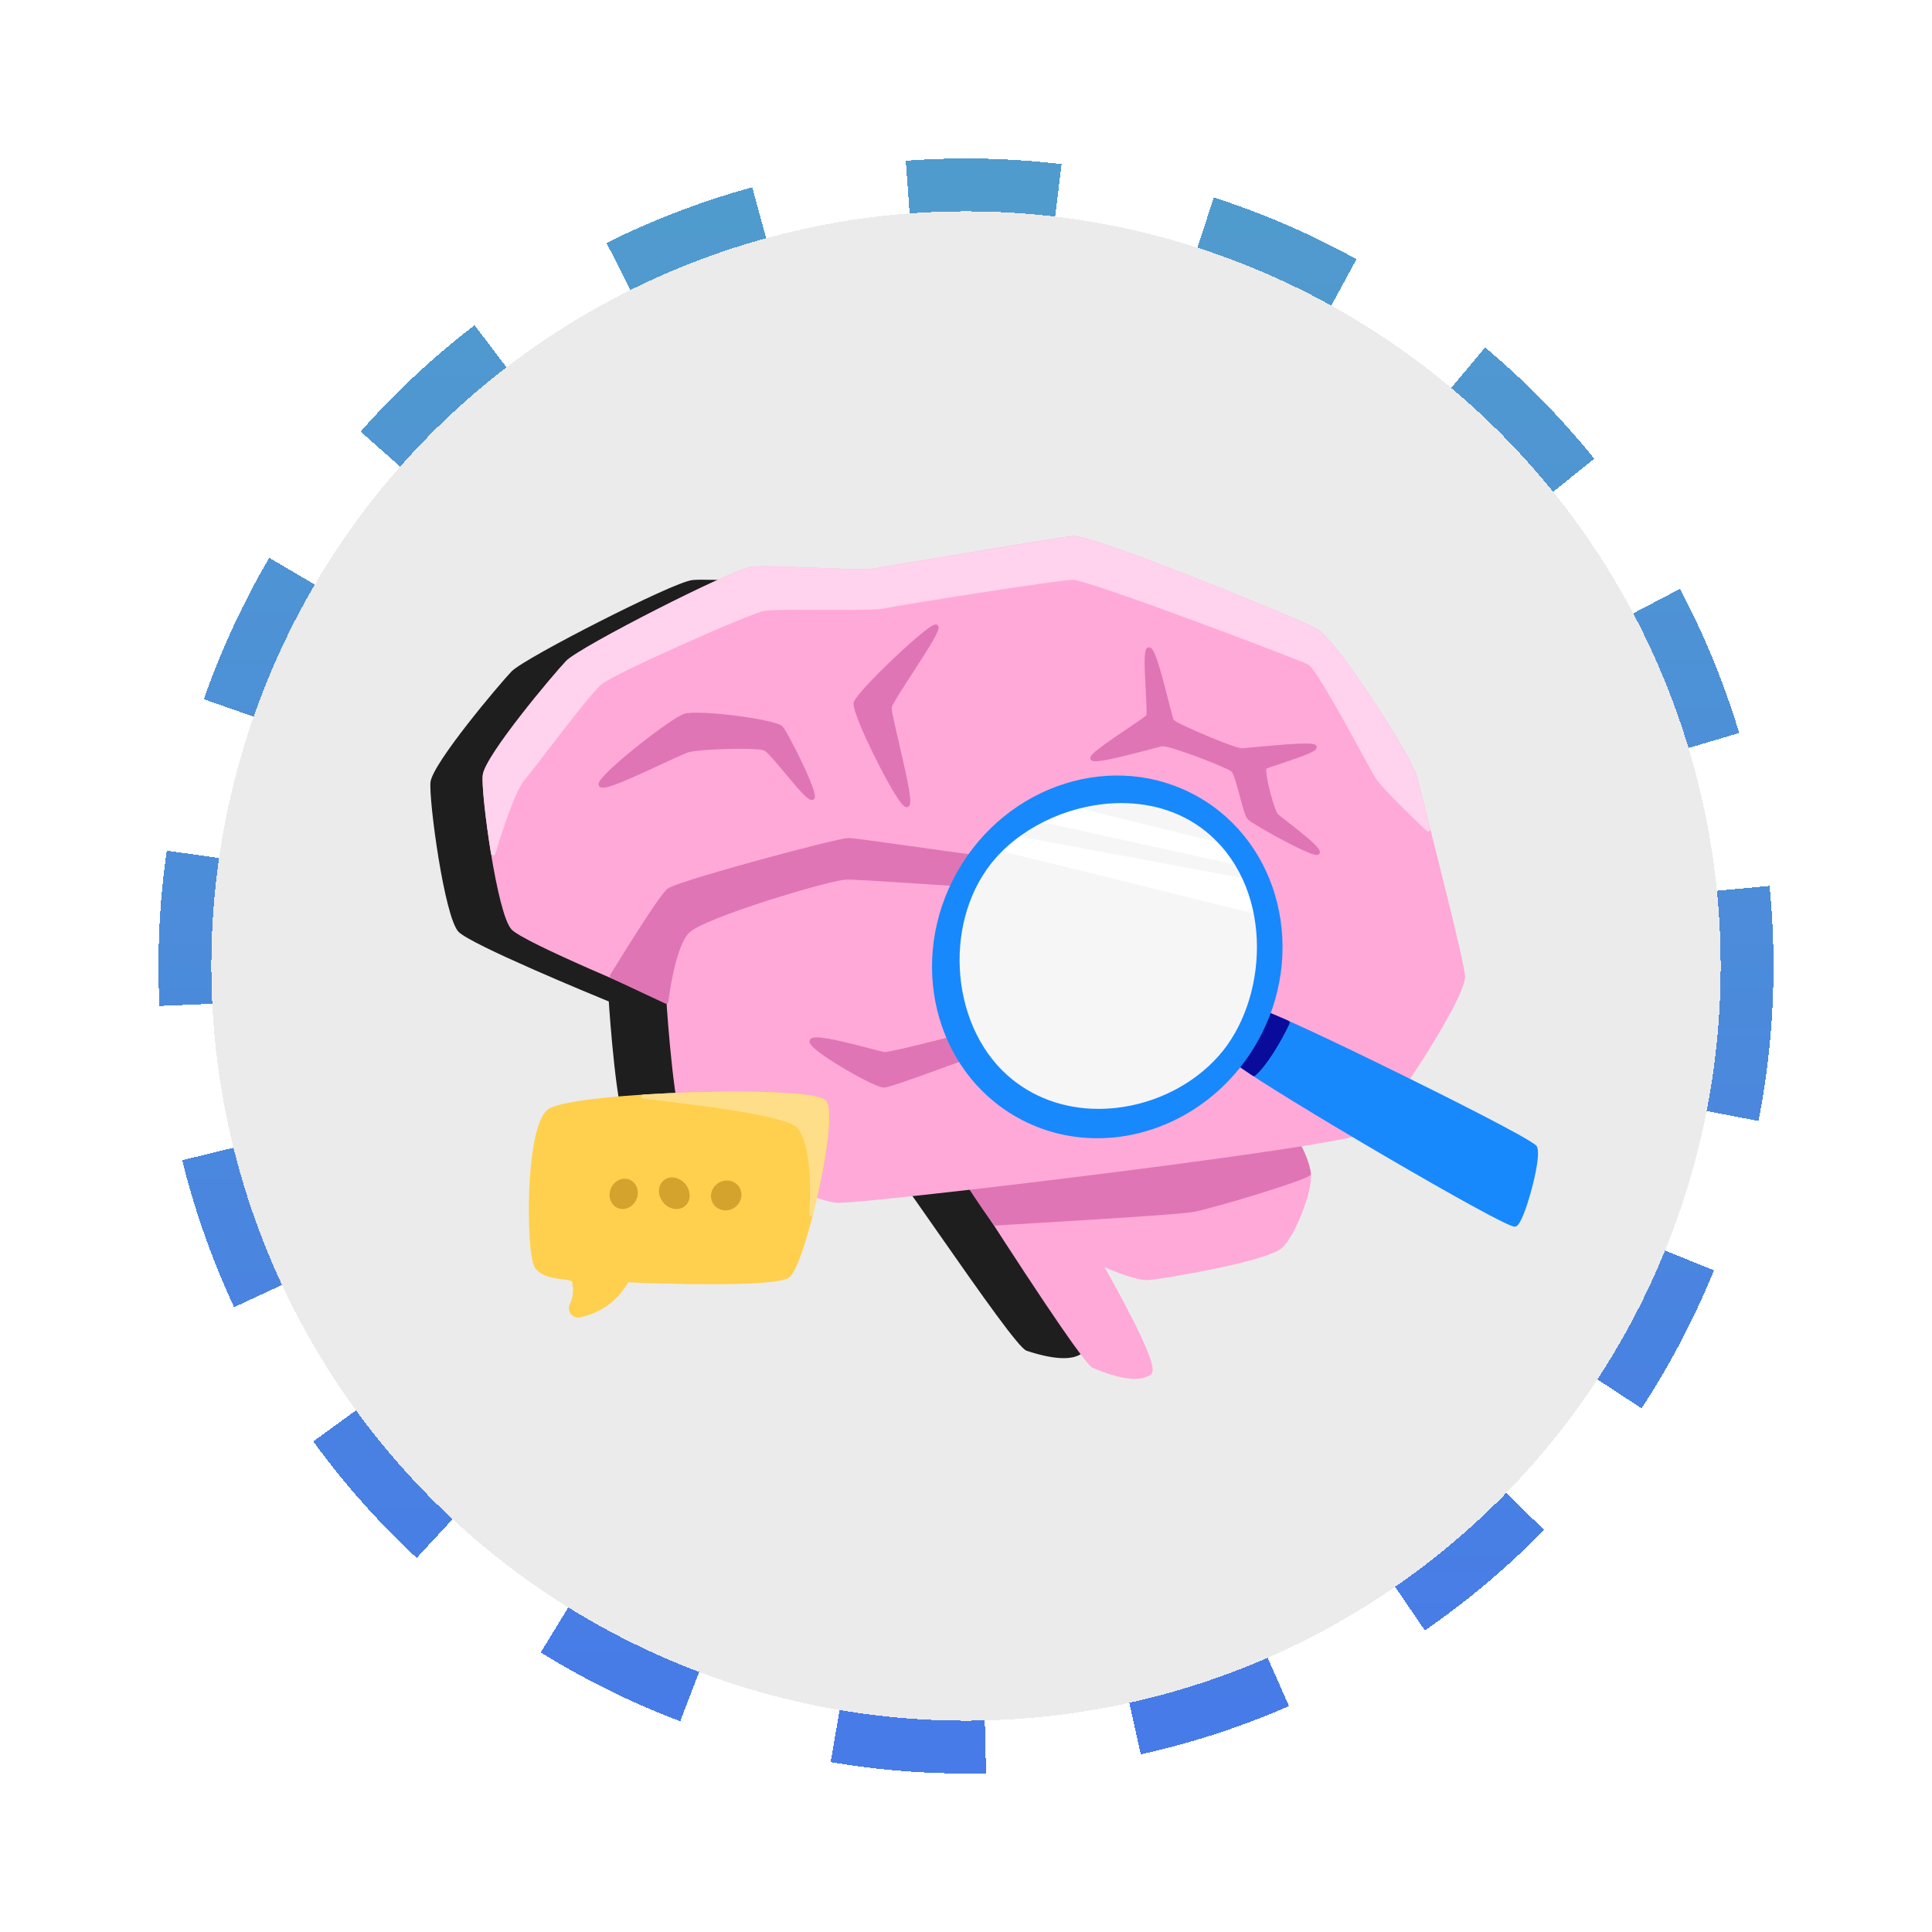 <svg width="256" height="256" viewBox="0 0 256 256" fill="none" xmlns="http://www.w3.org/2000/svg">
    <g filter="url(#filter0_d_5_344)">
        <circle cx="128" cy="124" r="100" fill="#D9D9D9" fill-opacity="0.5" shape-rendering="crispEdges"/>
        <circle cx="128" cy="124" r="103.5" stroke="url(#paint0_linear_5_344)" stroke-width="7" stroke-dasharray="20 20" shape-rendering="crispEdges"/>
    </g>
    <g clip-path="url(#clip0_5_344)">
        <path d="M183.09 129.401C182.847 126.854 177.594 106.666 176.949 103.997C176.304 101.328 166.6 86.474 164.252 85.145C161.903 83.815 135.246 73.008 133.004 73.222C130.761 73.436 109.525 77.041 107.421 77.383C105.316 77.726 94.258 76.92 91.8 77.154C89.343 77.389 69.651 87.458 68.001 89.171C66.35 90.884 57.613 101.328 57.341 103.66C57.069 105.992 59.239 121.494 60.982 123.269C62.724 125.044 80.953 132.494 80.953 132.494C80.953 132.494 81.895 147.352 83.319 149.452C84.744 151.552 99.464 158.079 102.663 158.256C103.682 158.313 110.697 157.602 119.867 156.548C122.585 160.149 134.742 178.241 136.12 178.696C137.651 179.202 141.544 180.397 143.263 179.03C144.121 178.349 141.735 172.002 137.659 165.917C140.27 166.984 142.78 167.811 143.816 167.712C146.176 167.487 157.82 165.741 159.623 164.123C161.425 162.505 163.458 156.824 163.278 154.942C163.181 153.923 162.657 152.382 161.895 151.061C166.82 150.283 170.158 149.634 170.707 149.245C173.249 147.446 183.333 131.947 183.09 129.401H183.09Z" fill="#1E1E1E"/>
        <path d="M140.937 179.962C139.646 179.962 138.005 179.635 136.026 178.98C135.052 178.659 130.294 171.925 124.176 163.156C122.258 160.408 120.592 158.019 119.731 156.864C112.207 157.728 103.818 158.62 102.646 158.555C99.489 158.38 84.613 151.891 83.072 149.62C81.69 147.583 80.786 134.506 80.667 132.7C78.688 131.889 62.462 125.203 60.768 123.479C58.869 121.544 56.788 105.827 57.045 103.626C57.337 101.119 66.233 90.576 67.786 88.965C68.688 88.028 74.3 84.964 79.463 82.343C84.516 79.777 90.403 76.988 91.772 76.858C92.944 76.746 95.948 76.863 99.129 76.987C102.647 77.124 106.284 77.266 107.373 77.089C107.804 77.019 109.041 76.811 110.753 76.524C117.384 75.412 131.182 73.097 132.975 72.925C135.36 72.697 162.028 83.543 164.399 84.885C165.693 85.619 168.909 90.025 171.487 93.904C174.007 97.695 176.881 102.449 177.239 103.927C177.383 104.524 177.75 105.967 178.258 107.964C179.984 114.748 183.197 127.375 183.387 129.373C183.559 131.166 179.457 137.779 178.195 139.764C175.664 143.746 172.295 148.488 170.879 149.489C170.53 149.736 169.261 150.191 162.362 151.289C163.011 152.517 163.478 153.901 163.575 154.914C163.768 156.936 161.631 162.723 159.822 164.346C157.89 166.08 145.819 167.821 143.845 168.01C142.73 168.116 140.247 167.257 138.429 166.547C140.086 169.122 141.581 171.936 142.588 174.387C143.373 176.3 144.16 178.699 143.449 179.264C142.865 179.729 142.025 179.962 140.937 179.962ZM119.867 156.25C119.913 156.25 119.959 156.261 120 156.281C120.042 156.302 120.078 156.332 120.106 156.369C120.939 157.473 122.666 159.948 124.666 162.814C128.641 168.511 135.294 178.047 136.215 178.414C140.503 179.831 142.314 179.405 143.078 178.797C143.237 178.643 143.186 177.4 142.01 174.551C140.912 171.895 139.236 168.808 137.411 166.084C137.375 166.031 137.358 165.967 137.361 165.904C137.364 165.84 137.387 165.779 137.428 165.729C137.468 165.68 137.523 165.644 137.585 165.629C137.647 165.613 137.713 165.617 137.772 165.641C140.732 166.851 142.924 167.498 143.788 167.416C146.292 167.177 157.743 165.41 159.424 163.902C161.097 162.399 163.159 156.837 162.981 154.971C162.883 153.947 162.343 152.435 161.636 151.21C161.612 151.168 161.599 151.121 161.597 151.073C161.595 151.024 161.605 150.976 161.626 150.932C161.647 150.889 161.678 150.851 161.717 150.822C161.755 150.793 161.801 150.774 161.848 150.766C168.784 149.672 170.267 149.191 170.535 149.002C171.673 148.197 174.682 144.177 177.691 139.443C180.842 134.488 182.892 130.463 182.793 129.43C182.607 127.477 179.402 114.879 177.68 108.111C177.171 106.112 176.804 104.668 176.659 104.067C176.371 102.88 173.987 98.744 170.99 94.234C167.798 89.432 165.096 85.966 164.104 85.405C162.913 84.73 155.611 81.682 148.479 78.882C139.705 75.439 133.93 73.434 133.032 73.519C131.26 73.689 117.476 76.001 110.851 77.113C109.138 77.4 107.901 77.608 107.469 77.678C106.321 77.865 102.653 77.722 99.106 77.584C96.085 77.466 92.96 77.344 91.829 77.452C90.785 77.551 85.924 79.731 79.733 82.875C73.775 85.9 68.932 88.635 68.216 89.379C66.531 91.127 57.897 101.47 57.638 103.695C57.374 105.954 59.564 121.4 61.195 123.061C62.539 124.43 74.781 129.65 81.066 132.219C81.118 132.24 81.163 132.275 81.195 132.321C81.228 132.366 81.247 132.42 81.251 132.476C81.575 137.587 82.476 147.678 83.567 149.285C84.163 150.164 87.732 152.181 92.449 154.304C97.056 156.377 101.263 157.881 102.68 157.959C103.636 158.012 110.209 157.358 119.833 156.252C119.845 156.251 119.856 156.25 119.867 156.25L119.867 156.25Z" fill="#1E1E1E"/>
    </g>
    <g clip-path="url(#clip1_5_344)">
        <path d="M139.924 164.112C138.437 162.777 137.534 155.879 138.339 154.524C139.144 153.17 167.622 148.345 169.586 149.143C171.551 149.941 173.233 153.721 173.418 155.664C173.603 157.607 171.509 163.471 169.651 165.141C167.794 166.811 154.657 169.084 152.225 169.317C149.794 169.549 141.411 165.447 139.924 164.112Z" fill="#FFA9D8"/>
        <path d="M152.018 169.624C149.181 169.624 141.151 165.613 139.726 164.334C138.12 162.893 137.19 155.875 138.084 154.372C138.198 154.181 138.435 153.782 143.22 152.71C145.931 152.103 149.574 151.401 153.478 150.734C158.919 149.804 168.459 148.364 169.698 148.868C171.873 149.751 173.534 153.752 173.713 155.636C173.912 157.721 171.711 163.688 169.85 165.362C167.845 167.164 154.43 169.405 152.254 169.613C152.18 169.62 152.101 169.623 152.018 169.623V169.624ZM140.122 163.891C141.599 165.216 149.943 169.236 152.197 169.021C155.072 168.746 167.736 166.463 169.453 164.92C171.179 163.367 173.306 157.621 173.122 155.692C172.934 153.724 171.226 150.13 169.474 149.419C168.678 149.095 161.924 149.899 153.763 151.288C144.488 152.867 139.032 154.215 138.589 154.685C137.854 155.954 138.77 162.677 140.122 163.891L140.122 163.891Z" fill="#FFA9D8"/>
        <path d="M128.105 156.215C128.105 156.215 143.433 180.361 144.965 181.005C146.497 181.649 150.4 183.192 152.276 181.924C154.153 180.656 138.378 154.861 138.378 154.861L128.105 156.215Z" fill="#FFA9D8"/>
        <path d="M150.358 182.705C148.953 182.705 147.112 182.228 144.85 181.278C144.565 181.158 143.809 180.84 135.713 168.53C131.734 162.481 127.893 156.433 127.855 156.373C127.828 156.331 127.812 156.283 127.809 156.233C127.806 156.183 127.815 156.133 127.836 156.088C127.857 156.042 127.889 156.003 127.93 155.973C127.97 155.944 128.017 155.925 128.067 155.919L138.34 154.565C138.397 154.558 138.454 154.567 138.506 154.591C138.558 154.616 138.602 154.656 138.632 154.705C138.671 154.769 142.621 161.233 146.29 167.77C148.447 171.612 150.087 174.729 151.165 177.033C153.04 181.038 152.887 181.869 152.443 182.169C151.914 182.526 151.218 182.705 150.358 182.705ZM128.606 156.447C129.521 157.883 132.801 163.021 136.185 168.168C143.39 179.123 144.806 180.602 145.081 180.73C149.376 182.535 151.274 182.241 152.11 181.676C152.142 181.632 152.425 181.071 150.488 176.99C149.392 174.68 147.759 171.592 145.633 167.814C142.337 161.955 138.856 156.215 138.225 155.18L128.606 156.447Z" fill="#FFA9D8"/>
        <path d="M173.401 155.521C173.151 153.542 171.504 149.923 169.586 149.144C167.622 148.346 140.658 153.638 138.339 154.525L128.203 156.678C128.203 156.678 129.81 159.205 131.881 162.104C132.965 161.984 155.658 160.763 158.246 160.272C160.218 159.899 171.748 156.526 173.401 155.521Z" fill="#E075B5"/>
        <path d="M131.881 162.401C131.834 162.401 131.787 162.39 131.745 162.368C131.703 162.346 131.667 162.315 131.64 162.277C129.588 159.405 127.969 156.863 127.952 156.838C127.927 156.797 127.911 156.751 127.907 156.703C127.903 156.655 127.911 156.607 127.929 156.563C127.948 156.519 127.977 156.479 128.014 156.449C128.051 156.418 128.094 156.397 128.141 156.387L138.255 154.239C139.515 153.773 146.711 152.255 154.042 150.91C159.364 149.935 168.475 148.372 169.698 148.869C171.702 149.683 173.431 153.39 173.696 155.484C173.703 155.541 173.693 155.599 173.669 155.651C173.644 155.703 173.604 155.746 173.555 155.776C171.814 156.834 160.213 160.202 158.301 160.565C156.439 160.917 144.398 161.637 137.204 162.068C134.418 162.234 132.218 162.366 131.914 162.399C131.903 162.4 131.892 162.401 131.881 162.401ZM128.686 156.879C129.193 157.662 130.478 159.622 132.024 161.793C132.654 161.744 134.594 161.628 137.169 161.474C144.349 161.044 156.366 160.326 158.191 159.98C160.274 159.585 171.009 156.413 173.078 155.36C172.75 153.357 171.164 150.106 169.475 149.419C167.659 148.682 140.868 153.876 138.445 154.803C138.43 154.808 138.416 154.813 138.4 154.816L128.686 156.879V156.879Z" fill="#E075B5"/>
        <path d="M64.262 102.729C64.542 100.322 73.544 89.541 75.245 87.773C76.946 86.005 97.236 75.611 99.768 75.369C102.3 75.127 113.695 75.959 115.863 75.605C118.031 75.252 139.913 71.531 142.223 71.31C144.534 71.089 172.001 82.244 174.421 83.617C176.84 84.99 186.839 100.322 187.504 103.077C188.169 105.832 193.582 126.671 193.832 129.299C194.083 131.928 183.692 147.926 181.073 149.784C178.453 151.641 114.257 159.268 110.961 159.085C107.665 158.902 92.497 152.165 91.029 149.997C89.562 147.83 88.591 132.493 88.591 132.493C88.591 132.493 69.809 124.802 68.013 122.97C66.217 121.139 63.981 105.136 64.262 102.729Z" fill="#FFA9D8"/>
        <path d="M111.094 159.387C111.035 159.387 110.985 159.386 110.944 159.384C107.692 159.203 92.37 152.509 90.784 150.166C89.359 148.062 88.427 134.537 88.307 132.699C86.295 131.873 69.546 124.961 67.801 123.18C65.845 121.185 63.702 104.967 63.967 102.696C64.268 100.11 73.432 89.231 75.031 87.568C75.96 86.603 81.742 83.441 87.061 80.735C92.266 78.087 98.33 75.209 99.74 75.074C100.947 74.959 104.042 75.08 107.319 75.208C110.944 75.35 114.693 75.496 115.815 75.313C116.259 75.241 117.533 75.027 119.295 74.731C126.129 73.582 140.348 71.192 142.195 71.015C144.654 70.78 172.124 81.974 174.567 83.36C175.899 84.115 179.212 88.662 181.868 92.665C184.463 96.578 187.424 101.483 187.793 103.009C187.941 103.624 188.319 105.114 188.843 107.175C190.621 114.177 193.931 127.211 194.128 129.273C194.304 131.12 190.078 137.944 188.779 139.992C186.172 144.101 182.701 148.995 181.244 150.028C179.655 151.154 158.673 153.938 146.307 155.496C129.563 157.607 113.429 159.387 111.094 159.387ZM101.166 75.623C100.586 75.623 100.115 75.636 99.796 75.666C98.72 75.769 93.71 78.019 87.329 81.265C81.19 84.389 76.198 87.213 75.459 87.981C73.723 89.786 64.824 100.466 64.557 102.765C64.285 105.097 66.543 121.048 68.225 122.764C69.611 124.178 82.227 129.567 88.703 132.219C88.755 132.24 88.8 132.276 88.832 132.321C88.865 132.366 88.884 132.42 88.887 132.476C89.221 137.752 90.15 148.171 91.275 149.832C91.891 150.741 95.57 152.824 100.431 155.016C105.18 157.157 109.517 158.709 110.977 158.79C112.591 158.88 129.396 157.028 146.233 154.906C166.565 152.343 179.849 150.288 180.901 149.542C182.075 148.71 185.177 144.559 188.278 139.673C191.525 134.555 193.639 130.398 193.537 129.329C193.344 127.313 190.042 114.308 188.267 107.321C187.743 105.258 187.365 103.767 187.215 103.148C186.919 101.921 184.462 97.651 181.373 92.994C178.084 88.036 175.297 84.457 174.274 83.877C173.047 83.18 165.522 80.034 158.173 77.144C149.131 73.588 143.179 71.519 142.252 71.607C140.425 71.782 126.22 74.169 119.394 75.317C117.63 75.613 116.356 75.828 115.911 75.9C114.729 76.093 110.951 75.945 107.296 75.802C105.033 75.714 102.713 75.623 101.166 75.623L101.166 75.623Z" fill="#FFA9D8"/>
        <path d="M79.59 90.397C81.506 88.826 99.297 81.052 101.082 80.676C102.868 80.3 115.391 80.713 117.02 80.346C118.65 79.98 140.033 76.571 142.124 76.533C144.214 76.495 171.999 87.074 173.438 87.769C174.877 88.464 181.651 101.626 182.576 103.036C183.5 104.446 189.221 109.872 189.221 109.872C188.386 106.576 187.712 103.939 187.504 103.077C186.839 100.322 176.84 84.989 174.421 83.617C172.001 82.244 144.534 71.089 142.223 71.31C139.913 71.531 118.031 75.252 115.863 75.605C113.695 75.959 102.3 75.127 99.768 75.369C97.236 75.611 76.946 86.005 75.245 87.773C73.544 89.541 64.542 100.322 64.261 102.729C64.122 103.93 64.608 108.517 65.354 113.039C65.354 113.039 67.708 104.975 69.272 103.172C70.837 101.37 77.674 91.967 79.59 90.397Z" fill="#FFD2ED"/>
        <path d="M65.355 113.338C65.284 113.338 65.216 113.313 65.162 113.268C65.109 113.222 65.073 113.159 65.061 113.089C64.304 108.496 63.823 103.931 63.967 102.696C64.268 100.11 73.432 89.231 75.031 87.568C75.96 86.603 81.742 83.441 87.06 80.735C92.266 78.087 98.33 75.209 99.74 75.074C100.946 74.959 104.042 75.08 107.319 75.208C110.944 75.35 114.693 75.496 115.815 75.313C116.259 75.241 117.533 75.027 119.297 74.73C126.13 73.582 140.348 71.192 142.195 71.015C144.654 70.78 172.124 81.974 174.567 83.36C175.899 84.115 179.212 88.662 181.868 92.665C184.463 96.578 187.424 101.483 187.792 103.009C187.941 103.623 188.318 105.109 188.84 107.166C189.045 107.973 189.271 108.86 189.509 109.801C189.525 109.863 189.52 109.929 189.495 109.988C189.47 110.048 189.427 110.098 189.371 110.13C189.316 110.163 189.251 110.177 189.187 110.169C189.123 110.162 189.064 110.134 189.017 110.09C188.782 109.867 183.26 104.624 182.327 103.201C182.065 102.8 181.382 101.55 180.438 99.819C178.28 95.863 174.263 88.5 173.309 88.039C171.649 87.237 144.227 76.832 142.14 76.832H142.129C140.072 76.869 118.897 80.231 117.085 80.638C116.244 80.827 112.815 80.817 109.186 80.806C105.659 80.796 102.012 80.785 101.144 80.969C99.255 81.367 81.524 89.197 79.778 90.628C78.534 91.647 75.045 96.205 72.497 99.532C71.173 101.261 70.03 102.754 69.496 103.369C67.992 105.102 65.663 113.045 65.639 113.125C65.621 113.186 65.584 113.24 65.532 113.279C65.481 113.318 65.419 113.338 65.354 113.338L65.355 113.338ZM101.166 75.623C100.586 75.623 100.115 75.636 99.796 75.666C98.72 75.769 93.71 78.019 87.329 81.265C81.19 84.389 76.198 87.213 75.459 87.981C73.723 89.786 64.825 100.466 64.557 102.765C64.433 103.822 64.823 107.682 65.445 111.72C66.177 109.369 67.822 104.391 69.048 102.979C69.57 102.378 70.708 100.891 72.026 99.17C74.734 95.633 78.105 91.231 79.402 90.168C81.416 88.517 99.297 80.75 101.021 80.386C101.951 80.19 105.466 80.201 109.188 80.212C112.625 80.222 116.179 80.232 116.955 80.058C118.774 79.649 140.047 76.274 142.118 76.237C144.313 76.197 172.058 86.774 173.567 87.503C174.607 88.005 177.657 93.48 180.959 99.533C181.862 101.187 182.574 102.494 182.824 102.874C183.521 103.938 187.102 107.427 188.679 108.943C188.534 108.372 188.395 107.826 188.265 107.312C187.742 105.254 187.364 103.766 187.215 103.148C186.919 101.921 184.462 97.651 181.373 92.994C178.084 88.036 175.297 84.457 174.274 83.877C173.047 83.18 165.522 80.034 158.173 77.144C149.131 73.588 143.179 71.519 142.252 71.607C140.425 71.782 126.221 74.169 119.395 75.317C117.631 75.613 116.356 75.828 115.911 75.9C114.729 76.093 110.95 75.945 107.296 75.802C105.032 75.714 102.712 75.623 101.166 75.623Z" fill="#FFD2ED"/>
        <path d="M153.118 113.051C153.118 113.051 138.965 117.145 136.598 117.481C134.23 117.817 114.465 116.18 112.084 116.263C109.702 116.345 93.148 121.339 91.119 123.37C89.09 125.402 88.265 132.7 88.265 132.7L81.106 129.344C81.106 129.344 87.417 118.954 88.632 117.994C89.847 117.033 110.992 111.34 112.411 111.34C113.829 111.34 133.756 114.423 135.805 114.287C137.853 114.152 153.117 113.051 153.117 113.051L153.118 113.051Z" fill="#E075B5"/>
        <path d="M88.265 132.996C88.222 132.996 88.179 132.987 88.139 132.968L80.98 129.611C80.942 129.594 80.909 129.568 80.881 129.537C80.854 129.505 80.834 129.468 80.822 129.428C80.81 129.388 80.806 129.346 80.811 129.305C80.817 129.263 80.831 129.223 80.852 129.188C81.111 128.761 87.205 118.741 88.448 117.759C89.261 117.116 97.054 114.929 100.366 114.018C105.617 112.575 111.623 111.041 112.411 111.041C113.008 111.041 116.499 111.53 120.919 112.15C127.014 113.004 134.6 114.067 135.785 113.989C137.809 113.855 152.943 112.764 153.096 112.753C153.169 112.748 153.242 112.77 153.299 112.815C153.357 112.86 153.396 112.925 153.409 112.998C153.422 113.07 153.408 113.144 153.369 113.207C153.33 113.269 153.27 113.315 153.2 113.335C152.621 113.503 139 117.438 136.639 117.773C135.214 117.976 127.867 117.495 121.386 117.07C116.917 116.778 113.057 116.525 112.094 116.558C109.879 116.635 93.29 121.616 91.329 123.579C89.396 125.514 88.568 132.66 88.56 132.732C88.551 132.805 88.517 132.872 88.462 132.921C88.408 132.969 88.338 132.996 88.264 132.996L88.265 132.996ZM81.532 129.214L88.02 132.256C88.23 130.662 89.09 124.98 90.909 123.159C92.213 121.853 98.665 119.676 101.378 118.801C106.182 117.252 110.88 116.005 112.073 115.964C113.067 115.93 116.94 116.183 121.425 116.477C127.558 116.878 135.192 117.378 136.556 117.185C138.236 116.947 146.046 114.758 150.284 113.552C145.76 113.877 137.303 114.485 135.825 114.583C134.579 114.665 127.278 113.642 120.836 112.739C116.789 112.172 112.967 111.636 112.411 111.636C111.787 111.636 106.454 112.962 100.524 114.592C94.003 116.384 89.298 117.844 88.816 118.226C87.884 118.963 83.4 126.15 81.532 129.214ZM164.99 131.591C164.074 130.995 155.755 136.843 154.435 137.104C153.428 137.303 139.131 136.562 138.491 135.612C137.851 134.662 140.159 129.012 139.816 128.967C139.482 128.924 133.623 135.183 132.403 135.787C131.182 136.39 117.948 139.844 117.11 139.694C116.019 139.499 107.568 136.972 107.568 137.986C107.568 139.001 115.945 143.813 117.109 143.813C118.273 143.813 132.336 138.278 134.307 137.99C136.278 137.702 154.151 140.566 155.641 140.27C157.131 139.973 165.905 132.188 164.989 131.592L164.99 131.591Z" fill="#E075B5"/>
        <path d="M117.109 144.111C116.3 144.111 113.25 142.427 111.751 141.537C110.558 140.828 109.481 140.128 108.719 139.565C107.446 138.624 107.271 138.251 107.271 137.987C107.271 137.841 107.336 137.711 107.455 137.619C108.064 137.149 110.733 137.731 115.445 138.97C116.27 139.187 116.921 139.358 117.162 139.401C117.991 139.494 130.984 136.157 132.271 135.52C132.911 135.204 135.169 132.974 136.818 131.346C139.48 128.718 139.61 128.641 139.854 128.673C139.902 128.679 139.947 128.695 139.987 128.721C140.027 128.747 140.061 128.781 140.087 128.821C140.226 129.036 140.147 129.346 139.644 130.988C139.249 132.276 138.43 134.947 138.732 135.438C139.013 135.69 141.208 136.118 146.491 136.503C150.317 136.782 153.933 136.901 154.377 136.813C154.862 136.717 156.657 135.625 158.393 134.57C162.864 131.851 164.557 130.955 165.151 131.342C165.228 131.393 165.401 131.543 165.341 131.855C165.143 132.882 161.941 135.8 160.965 136.67C159.069 138.359 156.552 140.392 155.698 140.562C154.977 140.705 151.365 140.248 145.503 139.479C140.73 138.852 135.321 138.142 134.35 138.284C133.391 138.424 129.365 139.887 125.471 141.302C120.662 143.05 117.699 144.111 117.109 144.111L117.109 144.111ZM107.91 138.062C108.164 138.434 109.427 139.474 112.169 141.093C114.703 142.59 116.707 143.516 117.109 143.516C117.637 143.516 121.691 142.043 125.268 140.743C129.371 139.253 133.246 137.845 134.264 137.696C135.316 137.542 140.302 138.196 145.58 138.889C149.951 139.463 154.906 140.113 155.583 139.978C156.163 139.863 158.348 138.213 160.664 136.142C163.34 133.748 164.514 132.324 164.724 131.85C164.51 131.88 163.962 132.045 162.615 132.776C161.445 133.41 160.05 134.258 158.701 135.078C156.456 136.443 155.052 137.286 154.492 137.396C153.925 137.509 150.022 137.361 146.304 137.086C138.75 136.528 138.383 135.984 138.245 135.779C137.805 135.126 138.336 133.228 139.076 130.814C139.199 130.413 139.331 129.983 139.425 129.645C138.891 130.134 138.026 130.988 137.235 131.769C135.372 133.609 133.26 135.695 132.534 136.054C131.392 136.619 118.056 140.166 117.057 139.987C116.793 139.94 116.165 139.774 115.294 139.545C114.011 139.208 112.255 138.746 110.743 138.424C108.79 138.009 108.128 138.021 107.91 138.062H107.91ZM124.03 83.054C124.748 83.344 118.007 92.663 117.858 93.695C117.708 94.726 121.109 106.662 120.147 106.661C119.185 106.661 113.116 94.486 113.401 93.179C113.686 91.872 123.311 82.763 124.03 83.054Z" fill="#E075B5"/>
        <path d="M120.147 106.959C119.935 106.959 119.723 106.803 119.415 106.421C118.472 105.247 116.773 102.078 115.508 99.458C114.725 97.837 112.924 93.973 113.111 93.116C113.302 92.242 116.433 89.146 117.77 87.856C119.941 85.761 122.58 83.41 123.58 82.881C123.754 82.789 123.957 82.704 124.141 82.778C124.246 82.821 124.324 82.906 124.359 83.018C124.517 83.519 123.621 85.024 120.849 89.291C119.672 91.103 118.207 93.358 118.152 93.738C118.101 94.084 118.642 96.398 119.119 98.441C120.459 104.176 120.864 106.301 120.467 106.801C120.387 106.903 120.273 106.959 120.147 106.959H120.147ZM123.683 83.503C122.904 83.995 120.999 85.592 118.552 87.929C115.483 90.861 113.783 92.821 113.691 93.243C113.601 93.657 114.542 96.187 116.464 100.06C118.11 103.377 119.478 105.649 120.03 106.234C120.079 105.159 119.128 101.09 118.541 98.576C117.875 95.724 117.501 94.088 117.564 93.652C117.634 93.167 118.618 91.634 120.351 88.966C121.537 87.14 123.249 84.505 123.683 83.503H123.683ZM107.572 105.709C108.421 105.709 104.175 97.217 103.459 96.439C102.744 95.662 92.523 94.296 90.775 94.854C89.028 95.412 79.177 103.138 79.633 103.989C80.088 104.839 89.772 99.734 91.289 99.356C92.806 98.977 100.357 98.682 101.402 99.186C102.447 99.689 106.723 105.709 107.572 105.709Z" fill="#E075B5"/>
        <path d="M107.572 106.007C107.033 106.007 106.08 104.929 104.036 102.47C102.94 101.152 101.698 99.659 101.273 99.454C100.381 99.024 92.967 99.244 91.361 99.645C90.847 99.773 89.199 100.542 87.454 101.355C81.228 104.257 79.717 104.776 79.371 104.13C79.303 104.002 79.304 103.848 79.374 103.674C80.012 102.097 88.96 95.123 90.685 94.572C92.506 93.99 102.827 95.314 103.678 96.239C104.078 96.673 105.28 98.951 106.211 100.902C108.22 105.113 108.013 105.587 107.934 105.766C107.868 105.917 107.733 106.007 107.572 106.007ZM98.083 98.616C99.7 98.616 101.078 98.7 101.531 98.918C102.036 99.162 102.986 100.279 104.492 102.089C105.416 103.201 106.747 104.802 107.355 105.278C107.24 104.758 106.796 103.497 105.624 101.051C104.534 98.779 103.512 96.936 103.241 96.642C103.021 96.423 101.072 95.904 97.433 95.437C94.232 95.026 91.592 94.906 90.866 95.138C90.131 95.373 87.533 97.178 84.823 99.337C81.693 101.831 80.281 103.28 79.977 103.787C80.24 103.762 80.899 103.605 82.528 102.925C83.946 102.334 85.677 101.527 87.204 100.816C89.128 99.919 90.648 99.21 91.218 99.068C92.122 98.842 95.425 98.616 98.083 98.616H98.083ZM144.782 100.504C144.433 99.961 151.776 95.456 152.143 94.953C152.509 94.45 151.481 86.004 152.268 86.075C153.054 86.145 154.944 94.891 155.232 95.511C155.52 96.131 163.72 99.49 164.541 99.451C165.362 99.411 173.955 98.441 174.164 98.986C174.373 99.531 168.118 101.294 167.586 101.643C167.054 101.993 168.619 107.668 169.112 108.101C169.605 108.535 174.662 112.238 174.6 112.927C174.539 113.617 166.19 109.025 165.565 108.377C164.939 107.729 164.075 102.538 163.33 101.969C162.585 101.399 154.906 98.393 153.894 98.604C152.883 98.815 145.132 101.047 144.782 100.504L144.782 100.504Z" fill="#E075B5"/>
        <path d="M174.49 113.293C174.162 113.293 173.217 113.042 169.879 111.27C167.929 110.234 165.702 108.946 165.351 108.582C165.022 108.242 164.731 107.193 164.283 105.511C163.958 104.291 163.467 102.446 163.15 102.204C162.44 101.661 154.853 98.707 153.955 98.894C153.731 98.94 153.139 99.097 152.389 99.294C145.958 100.991 144.806 101.087 144.533 100.664C144.229 100.192 144.783 99.649 149.506 96.464C150.535 95.77 151.698 94.986 151.891 94.788C151.982 94.471 151.888 92.777 151.811 91.411C151.618 87.954 151.571 86.283 151.971 85.895C152.061 85.808 152.176 85.766 152.294 85.777C152.896 85.831 153.461 87.431 154.923 93.224C155.176 94.226 155.415 95.173 155.495 95.369C156.011 95.951 163.711 99.18 164.527 99.152C164.69 99.144 165.218 99.094 165.886 99.03C173.794 98.273 174.289 98.479 174.442 98.878C174.479 98.976 174.474 99.085 174.427 99.185C174.221 99.622 172.889 100.126 169.783 101.163C168.959 101.438 168.032 101.748 167.79 101.868C167.731 102.102 167.814 103.081 168.291 104.916C168.733 106.616 169.168 107.73 169.311 107.88C169.405 107.962 169.724 108.208 170.128 108.52C173.785 111.341 174.944 112.418 174.896 112.953C174.883 113.097 174.788 113.217 174.648 113.267C174.598 113.286 174.544 113.295 174.491 113.294L174.49 113.293ZM153.992 98.298C155.572 98.298 162.801 101.189 163.51 101.731C163.956 102.072 164.316 103.329 164.857 105.358C165.161 106.5 165.54 107.922 165.778 108.169C166.005 108.404 167.808 109.492 170.034 110.678C172.073 111.766 173.435 112.386 174.084 112.606C173.3 111.718 170.704 109.715 169.766 108.991C169.321 108.648 169.027 108.422 168.916 108.323C168.36 107.835 167.099 103.173 167.186 101.928C167.197 101.758 167.235 101.517 167.423 101.393C167.63 101.257 168.31 101.027 169.595 100.598C170.769 100.206 172.784 99.534 173.581 99.125C172.151 99.028 167.573 99.466 165.942 99.622C165.24 99.689 164.733 99.737 164.555 99.746C163.859 99.779 160.009 98.183 159.573 98.001C156.684 96.797 155.133 96.001 154.963 95.635C154.871 95.437 154.688 94.722 154.347 93.37C153.889 91.557 152.873 87.529 152.322 86.544C152.18 87.362 152.318 89.83 152.404 91.378C152.559 94.137 152.572 94.866 152.383 95.126C152.232 95.333 151.566 95.792 149.838 96.957C148.416 97.916 145.907 99.608 145.225 100.296C146.416 100.254 150.575 99.157 152.237 98.719C153.026 98.511 153.595 98.361 153.834 98.311C153.886 98.301 153.94 98.297 153.993 98.297L153.992 98.298Z" fill="#E075B5"/>
    </g>
    <g clip-path="url(#clip2_5_344)">
        <path d="M163.634 140.43C163.132 139.165 165.881 134.283 167.167 134.167C168.453 134.05 202.65 150.85 203.368 152.031C204.086 153.213 201.709 161.76 200.772 162.231C199.836 162.702 164.136 141.696 163.634 140.43H163.634Z" fill="#1789FC"/>
        <path d="M200.73 162.538C200.615 162.538 200.465 162.498 200.24 162.412C198.045 161.577 188.721 156.276 180.453 151.393C175.981 148.752 171.852 146.254 168.826 144.357C163.562 141.058 163.429 140.722 163.357 140.541C162.971 139.568 164.05 137.385 164.749 136.249C165.172 135.56 166.252 133.95 167.14 133.87C168.178 133.774 183.83 141.468 185.612 142.345C189.702 144.359 203.089 150.999 203.623 151.877C204.262 152.928 202.926 157.687 202.771 158.226C202.355 159.681 201.558 162.17 200.906 162.498C200.852 162.525 200.791 162.539 200.73 162.538L200.73 162.538ZM163.906 140.306C164.385 140.968 172.15 145.821 182.017 151.623C191.897 157.433 199.656 161.718 200.679 161.933C201 161.625 201.805 159.722 202.538 156.796C203.21 154.111 203.309 152.533 203.117 152.194C202.633 151.629 195.176 147.719 185.359 142.885C175.722 138.14 167.923 134.527 167.185 134.465C166.849 134.506 166.108 135.176 165.256 136.561C164.298 138.12 163.709 139.757 163.905 140.306L163.906 140.306Z" fill="#1789FC"/>
        <path d="M131.752 113.453C124.857 121.202 125.025 135.343 133.292 142.71C141.559 150.077 154.794 147.88 161.689 140.131C168.584 132.382 168.844 117.821 160.577 110.455C152.311 103.088 138.647 105.705 131.752 113.453Z" fill="#F6F6F6"/>
        <path d="M145.553 147.527C140.819 147.527 136.465 145.935 133.094 142.931C129.157 139.423 126.768 134.067 126.539 128.235C126.314 122.531 128.133 117.071 131.53 113.254C134.993 109.362 140.126 106.714 145.611 105.989C151.454 105.216 156.839 106.723 160.776 110.231C164.69 113.719 167.002 119.154 167.117 125.143C167.229 130.95 165.331 136.485 161.911 140.328C158.47 144.196 153.414 146.767 148.039 147.384C147.214 147.479 146.384 147.527 145.553 147.528L145.553 147.527ZM148.586 106.412C142.318 106.412 135.919 109.218 131.975 113.651C124.964 121.53 125.7 135.544 133.49 142.486C136.75 145.391 140.968 146.931 145.555 146.931C146.35 146.931 147.156 146.885 147.971 146.791C153.202 146.191 158.121 143.691 161.466 139.931C167.958 132.636 168.897 118.267 160.379 110.676C157.051 107.71 152.848 106.412 148.586 106.412Z" fill="#F6F6F6"/>
        <path d="M167.167 134.167C165.881 134.283 163.132 139.165 163.634 140.431C163.712 140.627 164.637 141.299 166.148 142.291C167.718 140.922 169.611 137.622 170.597 135.525C168.287 134.511 167.427 134.144 167.167 134.167Z" fill="#090C9B"/>
        <path d="M166.148 142.589C166.091 142.589 166.035 142.573 165.985 142.54C163.504 140.91 163.412 140.679 163.357 140.54C162.971 139.568 164.05 137.385 164.749 136.248C165.172 135.56 166.252 133.95 167.14 133.87C167.463 133.84 168.063 134.087 170.716 135.251C170.753 135.267 170.786 135.29 170.813 135.319C170.84 135.348 170.862 135.382 170.876 135.419C170.89 135.457 170.896 135.496 170.894 135.536C170.893 135.576 170.883 135.615 170.866 135.651C169.746 138.034 167.853 141.199 166.344 142.516C166.29 142.563 166.22 142.589 166.148 142.589L166.148 142.589ZM163.905 140.305C163.965 140.384 164.296 140.709 166.119 141.914C167.478 140.627 169.133 137.873 170.195 135.674C168.627 134.986 167.411 134.462 167.193 134.464C166.861 134.496 166.114 135.165 165.257 136.561C164.299 138.12 163.71 139.756 163.906 140.305L163.905 140.305Z" fill="#090C9B"/>
        <path d="M164.547 112.707L139.281 106.49L135.654 108.093L165.398 114.642L164.547 112.707Z" fill="white"/>
        <path d="M165.398 114.939C165.377 114.939 165.356 114.937 165.334 114.933L135.59 108.384C135.529 108.37 135.473 108.338 135.431 108.291C135.39 108.244 135.364 108.185 135.357 108.122C135.351 108.06 135.365 107.997 135.397 107.942C135.428 107.888 135.476 107.845 135.534 107.82L139.16 106.217C139.22 106.19 139.288 106.184 139.352 106.2L164.618 112.417C164.708 112.439 164.783 112.501 164.82 112.586L165.671 114.521C165.691 114.566 165.7 114.616 165.696 114.665C165.692 114.715 165.675 114.762 165.648 114.804C165.621 114.846 165.584 114.88 165.541 114.903C165.497 114.927 165.448 114.939 165.399 114.939L165.398 114.939ZM136.608 107.997L164.889 114.224L164.333 112.961L139.308 106.804L136.608 107.997ZM166.136 116.94L133.02 110.752L131.673 112.218L167.546 121.083L166.136 116.94Z" fill="white"/>
        <path d="M167.546 121.38C167.522 121.38 167.498 121.377 167.474 121.372L131.602 112.506C131.552 112.494 131.506 112.469 131.468 112.433C131.43 112.397 131.403 112.353 131.388 112.303C131.373 112.253 131.371 112.201 131.383 112.15C131.394 112.1 131.419 112.053 131.454 112.015L132.801 110.549C132.835 110.512 132.878 110.484 132.926 110.468C132.974 110.452 133.026 110.449 133.075 110.458L166.191 116.646C166.243 116.656 166.292 116.68 166.332 116.714C166.372 116.749 166.402 116.793 166.419 116.844L167.828 120.986C167.843 121.031 167.848 121.079 167.841 121.126C167.834 121.173 167.816 121.217 167.788 121.256C167.761 121.294 167.724 121.326 167.682 121.348C167.64 121.369 167.593 121.381 167.546 121.381L167.546 121.38ZM132.234 112.048L167.088 120.662L165.91 117.201L133.128 111.075L132.234 112.048Z" fill="white"/>
        <path d="M127.08 115.697C120.543 127.286 124.037 141.648 134.884 147.776C145.731 153.903 159.824 149.476 166.361 137.887C172.898 126.298 169.404 111.936 158.557 105.808C147.71 99.681 133.618 104.108 127.08 115.697ZM161.689 140.131C154.794 147.88 141.559 150.076 133.292 142.71C125.025 135.343 124.857 121.202 131.752 113.453C138.647 105.704 152.311 103.088 160.577 110.454C168.844 117.821 168.584 132.382 161.689 140.131V140.131Z" fill="#1789FC"/>
        <path d="M145.398 150.823C141.743 150.823 138.086 149.926 134.738 148.035C123.765 141.836 120.214 127.264 126.821 115.55C133.428 103.836 147.731 99.349 158.703 105.548C169.676 111.746 173.228 126.319 166.62 138.033C162.029 146.172 153.722 150.823 145.398 150.823ZM148.041 103.356C139.926 103.356 131.822 107.897 127.34 115.843C120.894 127.271 124.344 141.479 135.031 147.515C138.286 149.354 141.845 150.226 145.4 150.226C153.515 150.227 161.619 145.686 166.101 137.739C172.547 126.312 169.097 112.104 158.41 106.067C155.155 104.228 151.597 103.356 148.041 103.356ZM145.553 147.528C140.819 147.528 136.465 145.936 133.094 142.932C129.157 139.424 126.768 134.067 126.539 128.236C126.314 122.531 128.133 117.071 131.53 113.254C134.993 109.362 140.126 106.714 145.611 105.989C151.454 105.217 156.839 106.723 160.776 110.231C164.69 113.72 167.002 119.155 167.117 125.143C167.229 130.95 165.331 136.485 161.911 140.328C158.47 144.196 153.414 146.768 148.039 147.384C147.214 147.479 146.384 147.527 145.553 147.528L145.553 147.528ZM148.586 106.413C142.318 106.413 135.919 109.218 131.975 113.651C124.964 121.53 125.7 135.544 133.49 142.486C136.75 145.391 140.968 146.931 145.555 146.931C146.35 146.931 147.156 146.885 147.971 146.792C153.202 146.191 158.121 143.691 161.466 139.932C167.958 132.636 168.897 118.268 160.379 110.677C157.051 107.711 152.848 106.413 148.586 106.413Z" fill="#1789FC"/>
    </g>
    <g clip-path="url(#clip3_5_344)">
        <path d="M72.759 147.211C75.714 144.952 107.643 143.977 109.265 146.047C110.886 148.118 106.408 167.639 104.401 169.068C102.394 170.498 83.104 169.642 83.104 169.642C81.873 171.795 80.025 173.59 76.812 174.301C76.634 174.339 76.448 174.325 76.276 174.263C76.105 174.2 75.954 174.09 75.843 173.946C75.731 173.801 75.662 173.628 75.644 173.447C75.627 173.266 75.661 173.083 75.742 172.92C76.171 172.043 76.324 171.187 76.063 169.796C75.901 168.935 72.371 169.64 71.121 167.858C69.935 166.167 69.803 149.47 72.759 147.211Z" fill="#FFD04D"/>
        <path d="M76.39 174.569C76.096 174.516 75.832 174.358 75.647 174.123C75.501 173.939 75.41 173.718 75.385 173.485C75.36 173.251 75.402 173.016 75.507 172.806C75.877 172.047 76.069 171.253 75.805 169.845C75.772 169.672 74.988 169.57 74.47 169.502C73.3 169.35 71.699 169.141 70.906 168.009C70.198 166.999 69.953 161.994 70.124 157.737C70.234 154.994 70.697 148.456 72.599 147.003C74.171 145.802 83.226 145.002 91.503 144.744C95.94 144.605 100.132 144.617 103.305 144.776C108.82 145.054 109.311 145.681 109.472 145.886C109.998 146.559 110.009 148.674 109.502 152.173C108.642 158.13 106.128 168.161 104.554 169.282C102.578 170.69 85.863 170.025 83.252 169.912C81.778 172.413 79.688 173.934 76.87 174.558C76.712 174.593 76.549 174.597 76.39 174.569ZM75.231 169.082C75.823 169.187 76.246 169.346 76.321 169.749C76.574 171.092 76.478 172.014 75.979 173.036C75.918 173.157 75.894 173.294 75.909 173.429C75.923 173.563 75.975 173.692 76.06 173.798C76.14 173.902 76.248 173.98 76.371 174.024C76.494 174.068 76.628 174.075 76.755 174.045C79.511 173.435 81.455 171.995 82.875 169.512C82.899 169.47 82.934 169.436 82.977 169.412C83.019 169.389 83.067 169.378 83.115 169.38C88.455 169.617 102.662 169.985 104.248 168.855C105.451 167.997 107.973 159.071 108.982 152.098C109.641 147.538 109.254 146.461 109.057 146.209C108.939 146.058 108.173 145.547 103.279 145.3C100.12 145.141 95.944 145.13 91.52 145.268C81.829 145.571 74.18 146.456 72.919 147.42C71.722 148.334 70.874 152.2 70.65 157.759C70.448 162.757 70.85 167.014 71.337 167.708C71.997 168.65 73.406 168.834 74.537 168.982C74.785 169.014 75.019 169.045 75.231 169.082Z" fill="#FFD04D"/>
        <path d="M84.097 158.807C84.479 157.905 84.137 156.898 83.334 156.56C82.531 156.221 81.57 156.678 81.188 157.581C80.807 158.483 81.148 159.489 81.951 159.828C82.754 160.167 83.715 159.71 84.097 158.807Z" fill="#D3A32D"/>
        <path d="M82.213 160.177C82.088 160.155 81.966 160.119 81.849 160.069C80.914 159.675 80.508 158.512 80.946 157.478C81.146 156.992 81.517 156.597 81.99 156.367C82.213 156.256 82.458 156.194 82.707 156.185C82.957 156.177 83.206 156.222 83.436 156.317C84.372 156.712 84.777 157.874 84.339 158.909C84.139 159.394 83.768 159.789 83.296 160.019C82.96 160.184 82.581 160.239 82.213 160.177ZM82.983 156.727C82.722 156.684 82.454 156.724 82.216 156.841C81.86 157.016 81.58 157.315 81.431 157.682C81.106 158.45 81.385 159.304 82.053 159.586C82.216 159.652 82.39 159.683 82.566 159.676C82.741 159.669 82.912 159.625 83.069 159.546C83.425 159.371 83.705 159.072 83.855 158.704C84.179 157.937 83.9 157.083 83.232 156.801C83.152 156.767 83.069 156.742 82.983 156.727Z" fill="#D3A32D"/>
        <path d="M90.57 159.633C91.278 159.065 91.305 157.925 90.629 157.087C89.954 156.248 88.833 156.028 88.125 156.596C87.417 157.163 87.39 158.303 88.066 159.142C88.741 159.98 89.862 160.2 90.57 159.633Z" fill="#D3A32D"/>
        <path d="M89.294 160.176C88.727 160.067 88.218 159.758 87.861 159.304C87.096 158.354 87.14 157.046 87.96 156.389C88.166 156.228 88.406 156.114 88.662 156.056C88.918 155.999 89.184 155.998 89.44 156.055C89.99 156.177 90.482 156.482 90.835 156.921C91.188 157.359 91.381 157.904 91.382 158.466C91.383 158.728 91.325 158.986 91.213 159.223C91.101 159.46 90.938 159.669 90.736 159.835C90.534 159.992 90.301 160.104 90.052 160.163C89.803 160.221 89.545 160.226 89.294 160.176ZM89.31 156.564C89.133 156.528 88.95 156.53 88.774 156.57C88.598 156.61 88.432 156.689 88.289 156.799C87.695 157.275 87.687 158.251 88.27 158.976C88.854 159.7 89.812 159.902 90.406 159.426C90.548 159.308 90.662 159.159 90.74 158.99C90.818 158.822 90.857 158.639 90.856 158.453C90.851 158.015 90.699 157.591 90.424 157.25C90.149 156.908 89.767 156.669 89.339 156.57C89.329 156.568 89.319 156.566 89.309 156.565L89.31 156.564Z" fill="#D3A32D"/>
        <path d="M97.195 159.783C98.004 159.219 98.226 158.143 97.692 157.381C97.157 156.619 96.068 156.459 95.26 157.023C94.451 157.587 94.229 158.663 94.763 159.425C95.298 160.187 96.387 160.347 97.195 159.783Z" fill="#D3A32D"/>
        <path d="M95.781 160.35C95.534 160.309 95.299 160.219 95.087 160.086C94.875 159.953 94.692 159.779 94.548 159.575C93.931 158.695 94.183 157.454 95.109 156.808C95.546 156.499 96.086 156.369 96.617 156.445C96.875 156.48 97.122 156.568 97.344 156.703C97.567 156.838 97.758 157.018 97.907 157.231C98.057 157.443 98.16 157.685 98.211 157.939C98.262 158.193 98.26 158.456 98.205 158.709C98.095 159.233 97.787 159.694 97.346 159.998C97.121 160.156 96.868 160.269 96.599 160.33C96.33 160.39 96.052 160.397 95.781 160.35ZM96.584 156.971C96.569 156.969 96.555 156.966 96.54 156.964C96.142 156.908 95.738 157.006 95.411 157.238C94.722 157.718 94.528 158.632 94.979 159.274C95.429 159.917 96.356 160.048 97.045 159.568C97.376 159.34 97.607 158.995 97.69 158.603C97.73 158.423 97.733 158.237 97.698 158.055C97.664 157.874 97.593 157.702 97.489 157.549C97.385 157.396 97.252 157.266 97.096 157.167C96.94 157.068 96.766 157.001 96.584 156.971Z" fill="#D3A32D"/>
        <path d="M109.265 146.046C108.254 144.755 95.456 144.648 85.249 145.299C92.441 146.152 103.879 147.497 105.714 149.159C107.417 150.701 107.861 156.388 107.464 160.876C109.024 154.759 110.234 147.284 109.265 146.046Z" fill="#FFDE8A"/>
        <path d="M107.418 161.135C107.353 161.124 107.295 161.088 107.255 161.036C107.215 160.984 107.196 160.919 107.202 160.853C107.599 156.369 107.151 150.815 105.538 149.354C103.778 147.761 92.259 146.395 85.377 145.579L85.218 145.56C85.152 145.552 85.093 145.521 85.049 145.471C85.007 145.421 84.984 145.358 84.985 145.292C84.987 145.227 85.013 145.164 85.059 145.117C85.104 145.07 85.166 145.042 85.231 145.038C90.375 144.71 96.162 144.577 100.711 144.683C105.995 144.805 108.943 145.21 109.472 145.885C110.626 147.359 109.056 155.697 107.718 160.942C107.702 161.006 107.662 161.061 107.607 161.097C107.552 161.133 107.485 161.147 107.419 161.135L107.418 161.135ZM98.823 146.887C102.276 147.498 105.037 148.192 105.891 148.966C107.307 150.248 107.904 154.142 107.863 158.08C109.197 152.136 109.735 147.074 109.058 146.208C108.746 145.811 106.387 145.339 100.699 145.207C97.031 145.122 92.556 145.192 88.264 145.395C91.722 145.815 95.578 146.314 98.823 146.887Z" fill="#FFDE8A"/>
    </g>
    <defs>
        <filter id="filter0_d_5_344" x="0" y="0" width="256" height="256" filterUnits="userSpaceOnUse" color-interpolation-filters="sRGB">
            <feFlood flood-opacity="0" result="BackgroundImageFix"/>
            <feColorMatrix in="SourceAlpha" type="matrix" values="0 0 0 0 0 0 0 0 0 0 0 0 0 0 0 0 0 0 127 0" result="hardAlpha"/>
            <feMorphology radius="1" operator="dilate" in="SourceAlpha" result="effect1_dropShadow_5_344"/>
            <feOffset dy="4"/>
            <feGaussianBlur stdDeviation="10"/>
            <feComposite in2="hardAlpha" operator="out"/>
            <feColorMatrix type="matrix" values="0 0 0 0 0.278 0 0 0 0 0.482 0 0 0 0 0.906 0 0 0 1 0"/>
            <feBlend mode="normal" in2="BackgroundImageFix" result="effect1_dropShadow_5_344"/>
            <feBlend mode="normal" in="SourceGraphic" in2="effect1_dropShadow_5_344" result="shape"/>
        </filter>
        <linearGradient id="paint0_linear_5_344" x1="128" y1="24" x2="128" y2="224" gradientUnits="userSpaceOnUse">
            <stop stop-color="#509BCE"/>
            <stop offset="1" stop-color="#477BE7"/>
        </linearGradient>
        <clipPath id="clip0_5_344">
            <rect width="126.374" height="107.042" fill="white" transform="translate(57.019 72.92)"/>
        </clipPath>
        <clipPath id="clip1_5_344">
            <rect width="130.193" height="111.696" fill="white" transform="translate(63.941 71.01)"/>
        </clipPath>
        <clipPath id="clip2_5_344">
            <rect width="80.311" height="59.786" fill="white" transform="translate(123.488 102.752)"/>
        </clipPath>
        <clipPath id="clip3_5_344">
            <rect width="38.306" height="34.368" fill="white" transform="translate(72.952 139.061) rotate(10.025)"/>
        </clipPath>
    </defs>
</svg>